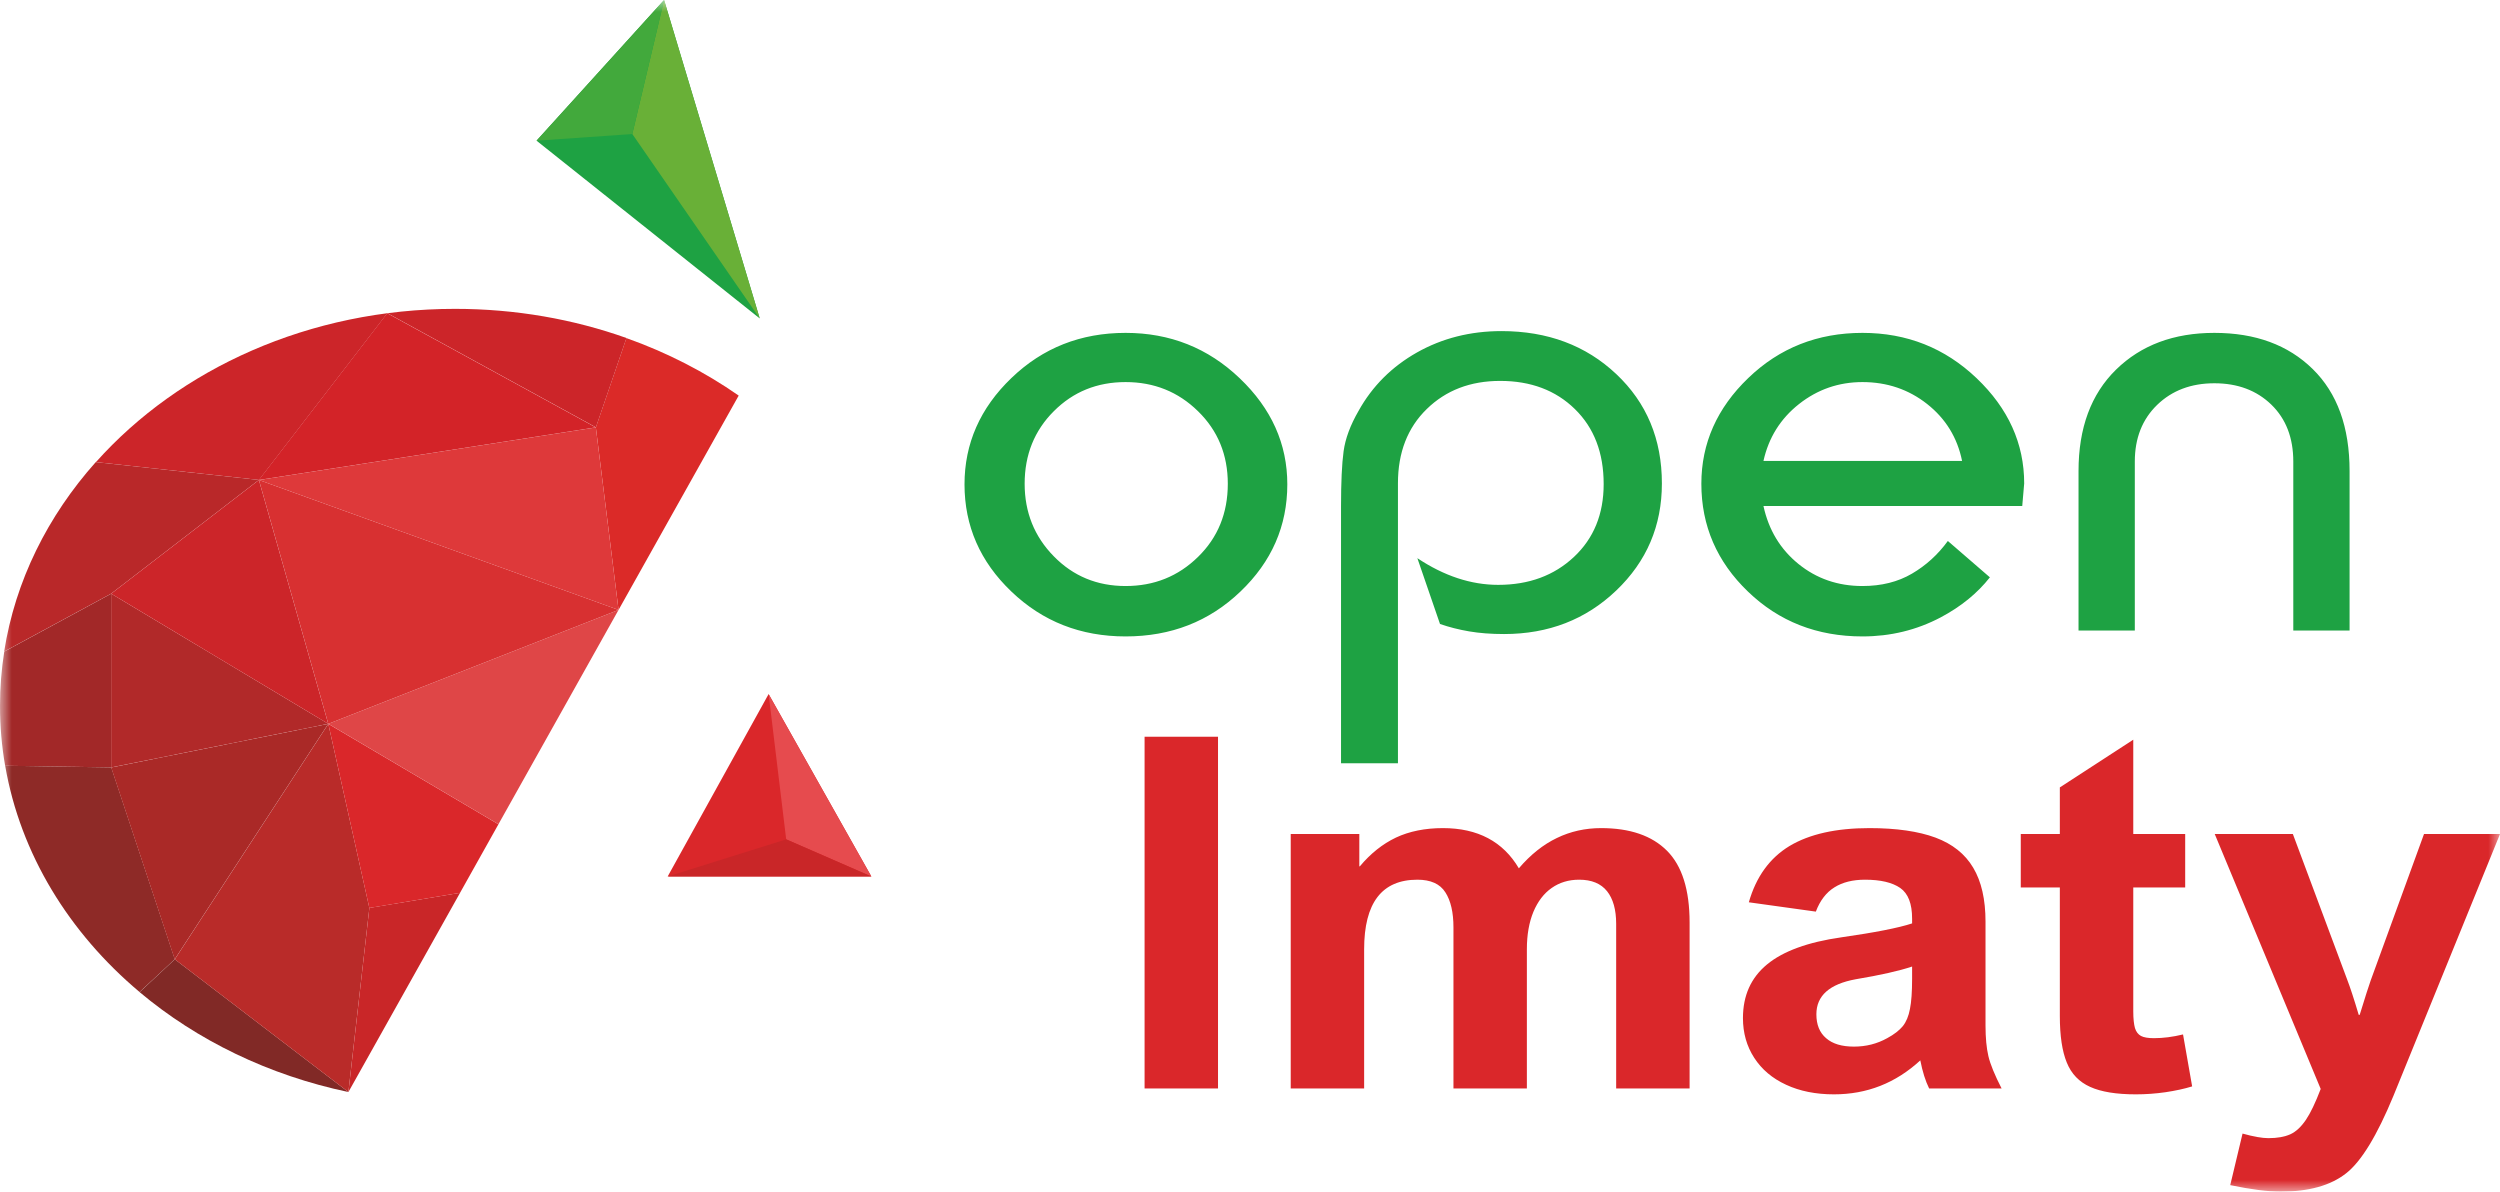 <svg width="107" height="51" viewBox="0 0 107 51" fill="none" xmlns="http://www.w3.org/2000/svg">
<g clip-path="url(#clip0_2042_270)">
<mask id="mask0_2042_270" style="mask-type:luminance" maskUnits="userSpaceOnUse" x="0" y="0" width="107" height="51">
<path d="M107 0H0V51H107V0Z" fill="white"/>
</mask>
<g mask="url(#mask0_2042_270)">
<path fill-rule="evenodd" clip-rule="evenodd" d="M32.896 29.707L28.576 37.514H37.294L32.896 29.707Z" fill="#DA272A"/>
<path fill-rule="evenodd" clip-rule="evenodd" d="M32.516 13.629L28.422 0L22.964 6.021L32.516 13.629Z" fill="#1EA243"/>
<path fill-rule="evenodd" clip-rule="evenodd" d="M32.517 13.629L28.424 0L27.064 5.737L32.517 13.629Z" fill="#69B037"/>
<path fill-rule="evenodd" clip-rule="evenodd" d="M27.061 5.737L28.421 0L22.964 6.021L27.061 5.737Z" fill="#42A93C"/>
<path fill-rule="evenodd" clip-rule="evenodd" d="M32.897 29.707L33.649 35.924L37.294 37.514L32.897 29.707Z" fill="#E64B4E"/>
<path fill-rule="evenodd" clip-rule="evenodd" d="M33.649 35.924L28.576 37.514H37.294L33.649 35.924Z" fill="#C92628"/>
<path fill-rule="evenodd" clip-rule="evenodd" d="M25.502 18.293L26.474 26.105L31.616 16.931C30.169 15.922 28.552 15.089 26.81 14.47L25.502 18.293Z" fill="#DB2A28"/>
<path fill-rule="evenodd" clip-rule="evenodd" d="M19.476 13.219C13.228 13.219 7.67 15.787 4.106 19.778L11.086 20.541L16.581 13.405L25.505 18.291L26.813 14.467C24.548 13.662 22.071 13.219 19.476 13.219Z" fill="#CC2529"/>
<path fill-rule="evenodd" clip-rule="evenodd" d="M11.08 20.541L4.099 19.778C2.045 22.081 0.654 24.856 0.178 27.886L4.758 25.408L11.08 20.541Z" fill="#B92829"/>
<path fill-rule="evenodd" clip-rule="evenodd" d="M4.761 25.409L0.182 27.888C0.062 28.648 0 29.425 0 30.215C0 31.084 0.075 31.941 0.22 32.775L4.761 32.846V25.409Z" fill="#A22828"/>
<path fill-rule="evenodd" clip-rule="evenodd" d="M4.762 32.845L0.221 32.774C0.877 36.556 2.96 39.927 5.974 42.459L7.482 41.055L4.762 32.845Z" fill="#8E2A27"/>
<path fill-rule="evenodd" clip-rule="evenodd" d="M7.482 41.057L5.975 42.462C8.426 44.519 11.495 46.022 14.913 46.739L7.482 41.057Z" fill="#812926"/>
<path fill-rule="evenodd" clip-rule="evenodd" d="M7.48 41.058L14.911 46.74L15.809 38.861L14.052 30.981L7.48 41.058Z" fill="#B92B29"/>
<path fill-rule="evenodd" clip-rule="evenodd" d="M7.477 41.058L14.049 30.981L4.757 32.848L7.477 41.058Z" fill="#AA2927"/>
<path fill-rule="evenodd" clip-rule="evenodd" d="M14.049 30.979L4.757 25.409V32.846L14.049 30.979Z" fill="#B12929"/>
<path fill-rule="evenodd" clip-rule="evenodd" d="M19.691 38.212L15.809 38.858L14.912 46.739L19.691 38.212Z" fill="#C92628"/>
<path fill-rule="evenodd" clip-rule="evenodd" d="M15.807 38.861L19.689 38.214L21.333 35.279L14.051 30.981L15.807 38.861Z" fill="#DA272A"/>
<path fill-rule="evenodd" clip-rule="evenodd" d="M26.474 26.104L14.051 30.98L21.333 35.278L26.474 26.104Z" fill="#DF4647"/>
<path fill-rule="evenodd" clip-rule="evenodd" d="M11.082 20.543L14.051 30.98L26.474 26.104L11.082 20.543Z" fill="#D83031"/>
<path fill-rule="evenodd" clip-rule="evenodd" d="M4.757 25.41L14.049 30.98L11.08 20.543L4.757 25.41Z" fill="#CC2529"/>
<path fill-rule="evenodd" clip-rule="evenodd" d="M11.082 20.544L26.474 26.105L25.502 18.293L11.082 20.544Z" fill="#DE393A"/>
<path fill-rule="evenodd" clip-rule="evenodd" d="M11.076 20.543L25.496 18.292L16.572 13.406L11.076 20.543Z" fill="#D32328"/>
<path d="M48.175 14.247C50.077 14.247 51.705 14.894 53.062 16.192C54.419 17.487 55.097 19.001 55.097 20.73C55.097 22.511 54.428 24.042 53.09 25.319C51.752 26.601 50.114 27.239 48.175 27.239C46.255 27.239 44.627 26.601 43.288 25.319C41.95 24.042 41.281 22.511 41.281 20.73C41.281 18.984 41.95 17.465 43.288 16.18C44.627 14.89 46.255 14.247 48.175 14.247ZM48.175 16.353C46.957 16.353 45.932 16.768 45.102 17.601C44.271 18.43 43.855 19.466 43.855 20.705C43.855 21.927 44.271 22.963 45.102 23.809C45.932 24.659 46.957 25.082 48.175 25.082C49.394 25.082 50.427 24.668 51.276 23.835C52.125 23.006 52.55 21.961 52.55 20.705C52.55 19.466 52.125 18.43 51.276 17.601C50.427 16.768 49.394 16.353 48.175 16.353ZM57.396 32.669V21.674C57.396 20.642 57.432 19.855 57.506 19.314C57.58 18.772 57.792 18.202 58.143 17.592C58.734 16.527 59.569 15.694 60.649 15.084C61.729 14.476 62.933 14.171 64.262 14.171C66.237 14.171 67.876 14.784 69.177 16.011C70.478 17.237 71.129 18.798 71.129 20.692C71.129 22.503 70.478 24.029 69.177 25.272C67.876 26.516 66.275 27.137 64.373 27.137C63.819 27.137 63.321 27.099 62.878 27.023C62.435 26.947 62.02 26.842 61.632 26.706L60.663 23.89C61.807 24.651 62.961 25.032 64.124 25.032C65.435 25.032 66.514 24.634 67.363 23.839C68.213 23.044 68.637 22.003 68.637 20.718C68.637 19.381 68.227 18.311 67.405 17.508C66.584 16.704 65.517 16.303 64.207 16.303C62.933 16.303 61.886 16.704 61.064 17.508C60.243 18.307 59.832 19.369 59.832 20.684V32.669H57.396ZM72.818 20.705C72.818 18.975 73.488 17.465 74.826 16.18C76.164 14.89 77.793 14.247 79.713 14.247C81.614 14.247 83.243 14.894 84.6 16.188C85.957 17.483 86.635 18.984 86.635 20.692L86.552 21.657H75.476C75.698 22.68 76.196 23.505 76.971 24.135C77.747 24.765 78.66 25.082 79.713 25.082C80.525 25.082 81.231 24.905 81.831 24.553C82.431 24.202 82.943 23.737 83.368 23.154L85.167 24.71C84.632 25.391 83.931 25.962 83.063 26.423C82.029 26.968 80.913 27.239 79.713 27.239C77.774 27.239 76.141 26.601 74.812 25.319C73.483 24.042 72.818 22.503 72.818 20.705ZM79.713 16.353C78.698 16.353 77.793 16.666 76.999 17.292C76.205 17.918 75.698 18.73 75.476 19.728H83.977C83.774 18.73 83.275 17.918 82.482 17.292C81.688 16.666 80.765 16.353 79.713 16.353ZM88.961 26.986V20.16C88.961 18.316 89.496 16.869 90.567 15.82C91.638 14.771 93.04 14.247 94.775 14.247C96.529 14.247 97.932 14.763 98.984 15.795C100.036 16.827 100.562 18.282 100.562 20.16V26.986H98.153V19.753C98.153 18.739 97.84 17.927 97.212 17.317C96.584 16.709 95.772 16.404 94.775 16.404C93.779 16.404 92.962 16.713 92.325 17.33C91.688 17.948 91.37 18.756 91.37 19.753V26.986H88.961Z" fill="#1EA243"/>
<path d="M48.988 46.586V31.532H52.131V46.586H48.988ZM68.527 35.443C69.764 35.443 70.704 35.766 71.349 36.414C71.994 37.062 72.315 38.085 72.315 39.49V46.586H69.172V39.539C69.172 38.937 69.042 38.471 68.783 38.145C68.519 37.815 68.122 37.651 67.588 37.651C67.137 37.651 66.747 37.77 66.412 38.005C66.076 38.239 65.816 38.583 65.629 39.028C65.445 39.473 65.35 40.005 65.35 40.629V46.586H62.208V39.694C62.208 39.052 62.093 38.548 61.86 38.19C61.631 37.829 61.23 37.651 60.665 37.651C59.145 37.651 58.385 38.642 58.385 40.629V46.586H55.243V35.695H58.179V37.079H58.202C58.657 36.533 59.172 36.123 59.745 35.849C60.318 35.58 60.99 35.443 61.757 35.443C63.246 35.443 64.331 36.018 65.007 37.164C65.507 36.579 66.049 36.147 66.633 35.867C67.217 35.583 67.851 35.443 68.527 35.443ZM85.668 46.586H82.567C82.411 46.271 82.284 45.871 82.189 45.384C81.135 46.355 79.906 46.838 78.493 46.838C77.718 46.838 77.034 46.702 76.446 46.428C75.854 46.155 75.4 45.77 75.079 45.272C74.759 44.778 74.598 44.21 74.598 43.576C74.598 42.609 74.942 41.845 75.629 41.278C76.317 40.71 77.378 40.321 78.813 40.117C80.246 39.911 81.253 39.715 81.838 39.522V39.315C81.838 38.677 81.67 38.243 81.33 38.005C80.99 37.77 80.486 37.651 79.822 37.651C79.299 37.651 78.863 37.759 78.512 37.98C78.161 38.197 77.897 38.544 77.718 39.017L74.85 38.618C75.163 37.521 75.748 36.719 76.595 36.207C77.447 35.699 78.585 35.443 80.013 35.443C81.166 35.443 82.109 35.58 82.838 35.849C83.564 36.12 84.106 36.55 84.454 37.139C84.805 37.728 84.98 38.495 84.98 39.448V43.895C84.98 44.417 85.022 44.852 85.102 45.198C85.183 45.549 85.374 46.011 85.668 46.586ZM79.425 41.912C78.302 42.118 77.741 42.616 77.741 43.411C77.741 43.856 77.878 44.196 78.157 44.434C78.432 44.676 78.829 44.795 79.348 44.795C79.864 44.795 80.337 44.676 80.772 44.434C81.07 44.274 81.292 44.098 81.441 43.919C81.586 43.737 81.689 43.492 81.746 43.184C81.808 42.879 81.838 42.448 81.838 41.894V41.368C81.284 41.554 80.478 41.736 79.425 41.912ZM93.526 35.695V37.983H91.304V43.289C91.304 43.601 91.331 43.839 91.376 44C91.426 44.161 91.513 44.274 91.636 44.34C91.758 44.403 91.941 44.434 92.189 44.434C92.579 44.434 92.991 44.382 93.434 44.274L93.824 46.498C93.48 46.604 93.102 46.684 92.682 46.747C92.266 46.807 91.842 46.838 91.418 46.838C90.582 46.838 89.929 46.733 89.459 46.519C88.99 46.309 88.654 45.962 88.459 45.479C88.26 44.995 88.161 44.333 88.161 43.485V37.983H86.489V35.695H88.161V33.701L91.304 31.659V35.695H93.526ZM100.953 43.436H100.995C101.227 42.682 101.384 42.192 101.464 41.968L103.748 35.695H107.001L102.438 46.905C101.735 48.608 101.06 49.715 100.411 50.22C99.746 50.742 98.814 51.001 97.615 51.001C97.069 51.001 96.347 50.91 95.454 50.724L95.981 48.517C96.443 48.646 96.813 48.713 97.088 48.713C97.47 48.713 97.78 48.657 98.024 48.548C98.264 48.44 98.486 48.233 98.689 47.935C98.891 47.637 99.101 47.196 99.326 46.607L94.79 35.695H98.134L100.449 41.898C100.59 42.265 100.758 42.777 100.953 43.436Z" fill="#DA272A"/>
</g>
</g>
<defs>
<clipPath id="clip0_2042_270">
<rect width="107" height="51" fill="white"/>
</clipPath>
</defs>
</svg>
